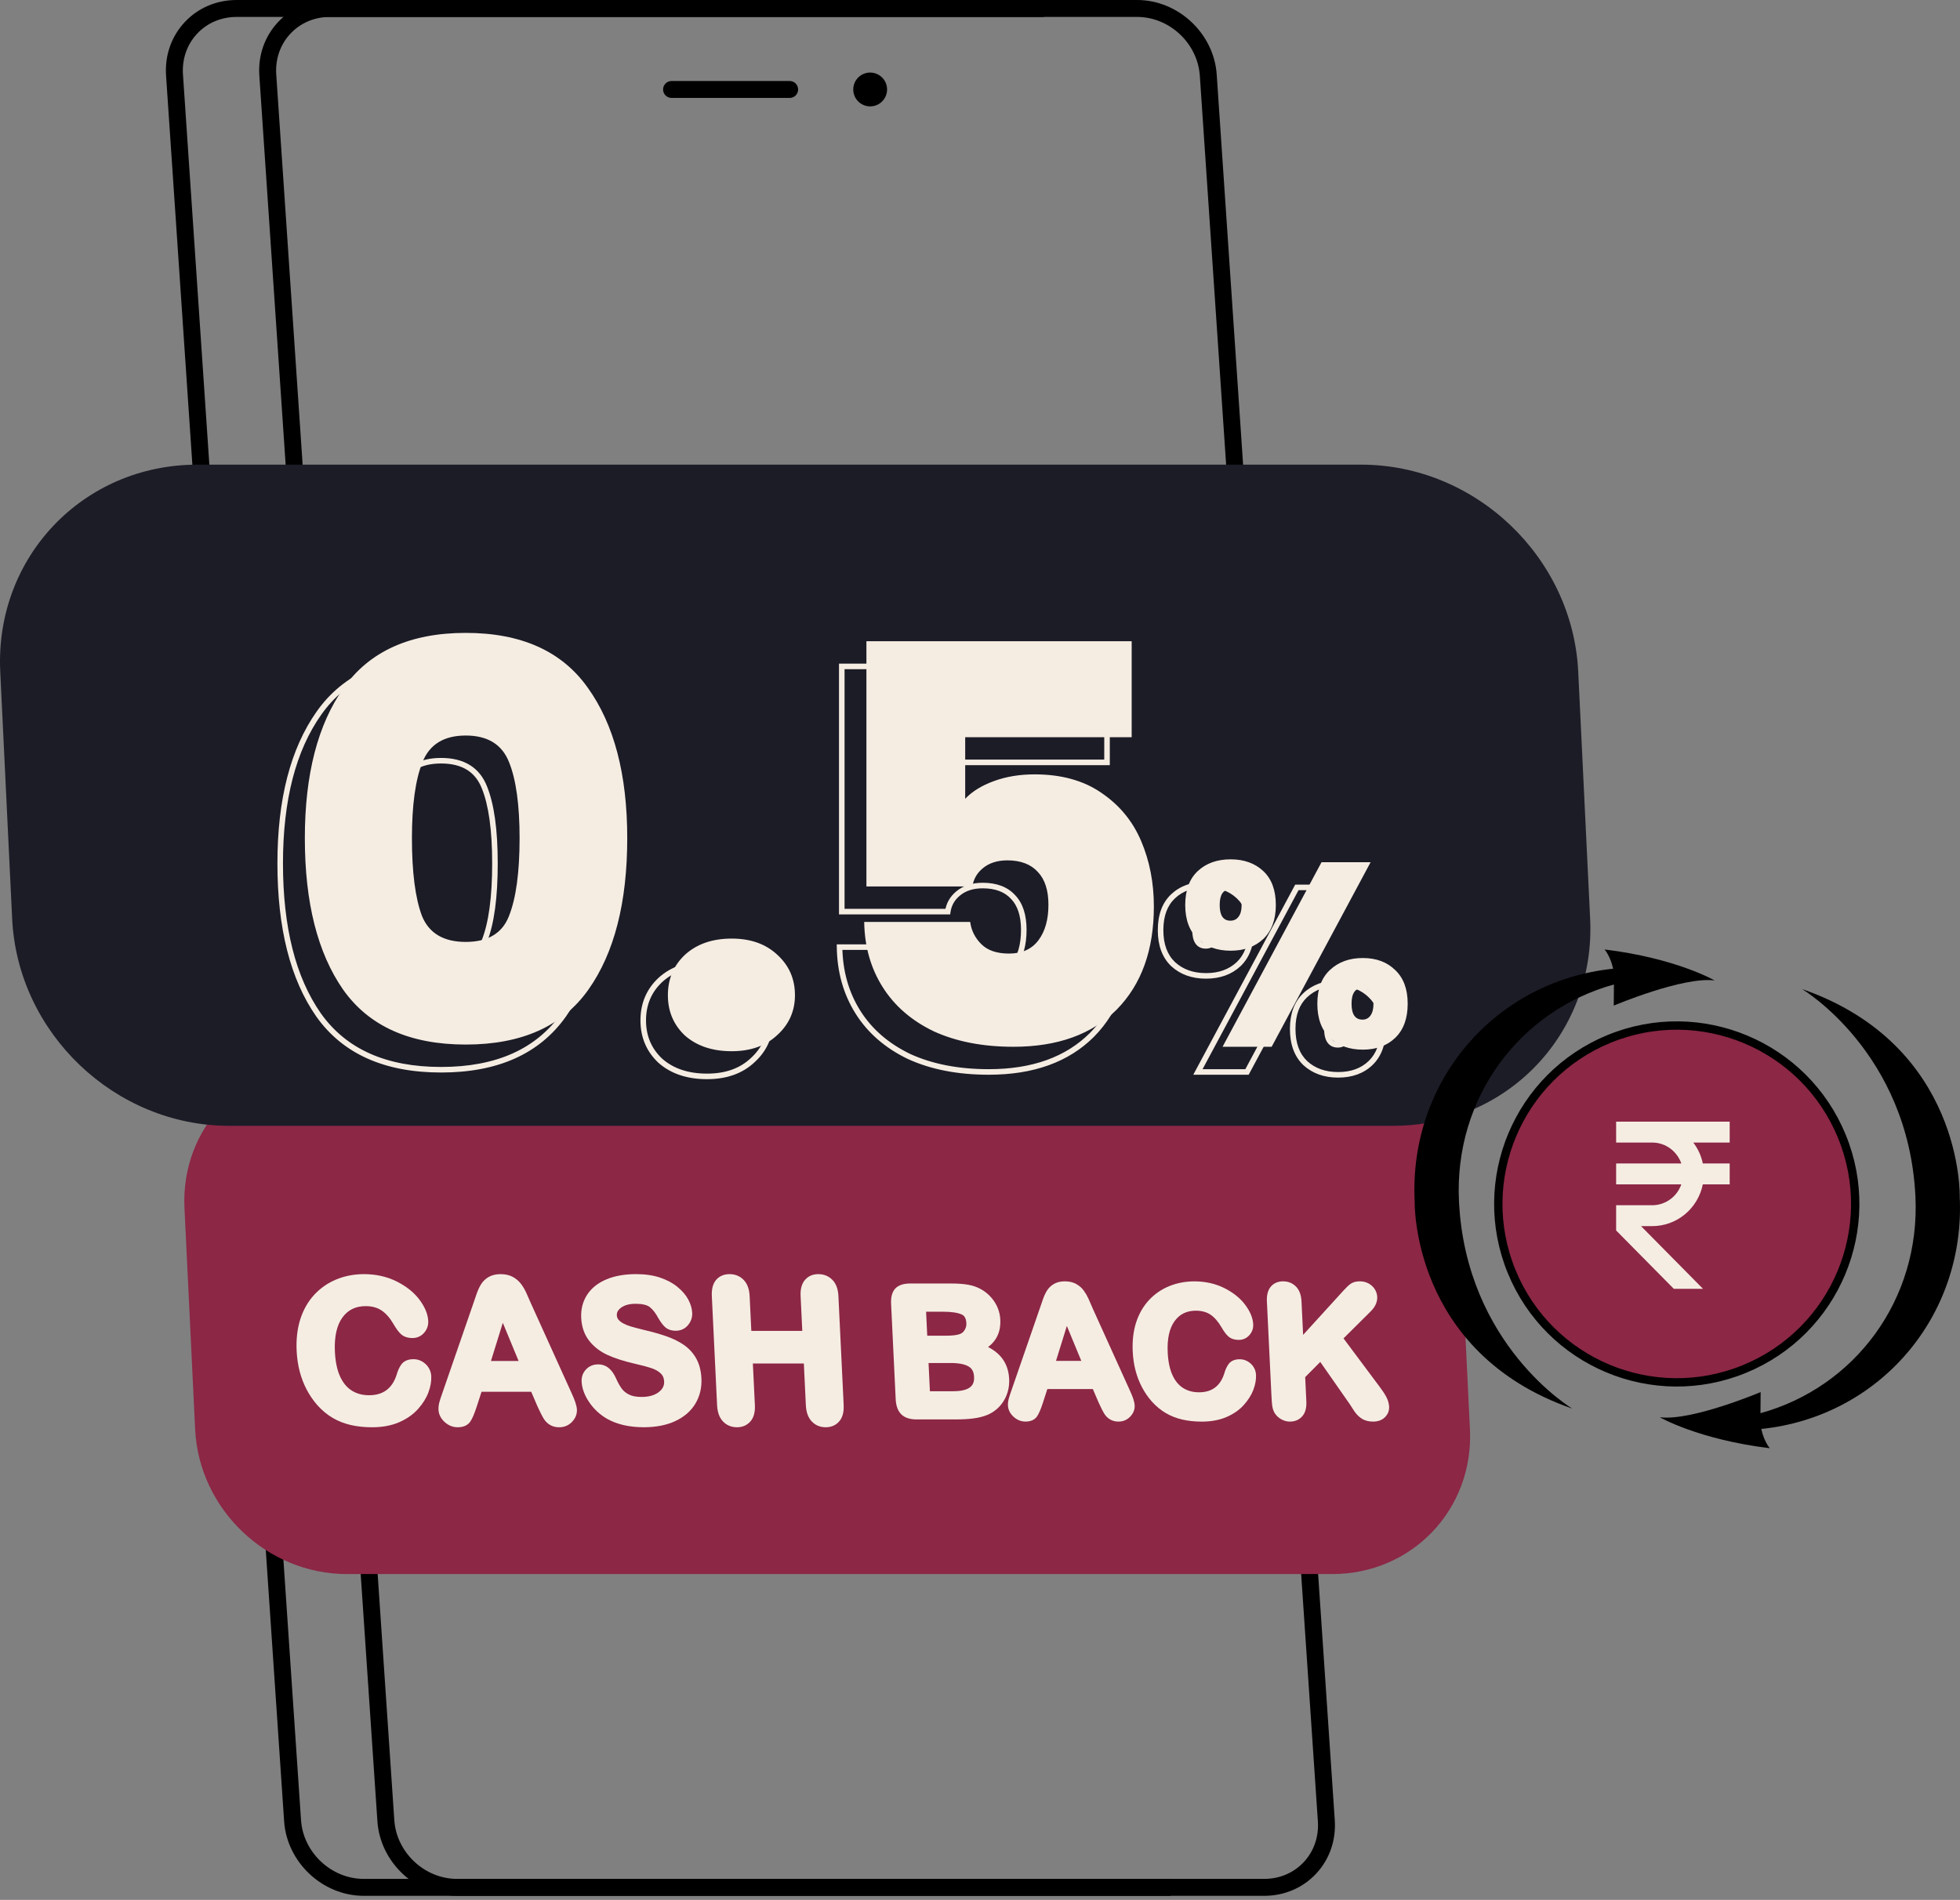 <svg width="427" height="414" viewBox="0 0 427 414" fill="none" xmlns="http://www.w3.org/2000/svg">
<rect x="0" y="0" width="427" height="414" fill="#808080" stroke="none"/>
<path d="M275.411 413.11H99.566C90.606 413.11 82.825 405.823 82.22 396.866L56.499 16.492C56.203 12.091 57.645 7.95 60.562 4.828C63.472 1.715 67.492 0 71.881 0H247.726C256.686 0 264.466 7.287 265.071 16.244L290.79 396.618C291.086 401.019 289.643 405.16 286.727 408.282C283.817 411.395 279.797 413.11 275.408 413.11H275.411ZM71.881 3.691C68.523 3.691 65.462 4.988 63.26 7.348C61.049 9.713 59.953 12.875 60.183 16.244L85.902 396.618C86.38 403.678 92.508 409.419 99.566 409.419H275.411C278.766 409.419 281.83 408.122 284.032 405.762C286.243 403.397 287.338 400.235 287.108 396.866L261.39 16.492C260.912 9.432 254.783 3.691 247.726 3.691H71.881Z" fill="black"/>
<path d="M255.09 413.11H79.244C70.284 413.11 62.504 405.822 61.899 396.865L36.178 16.492C35.881 12.091 37.324 7.95 40.24 4.828C43.15 1.715 47.17 0 51.56 0H227.405V3.69H51.56C48.202 3.69 45.141 4.988 42.938 7.348C40.727 9.713 39.632 12.874 39.862 16.244L65.581 396.617C66.058 403.678 72.187 409.419 79.244 409.419H255.09V413.11Z" fill="black"/>
<path d="M172.033 21.341H146.302C145.283 21.341 144.457 20.515 144.457 19.496C144.457 18.477 145.283 17.651 146.302 17.651H172.033C173.052 17.651 173.878 18.477 173.878 19.496C173.878 20.515 173.052 21.341 172.033 21.341Z" fill="black"/>
<path d="M189.571 23.181C187.538 23.181 185.887 21.529 185.887 19.496C185.887 17.463 187.538 15.812 189.571 15.812C191.604 15.812 193.256 17.463 193.256 19.496C193.256 21.529 191.604 23.181 189.571 23.181Z" fill="black"/>
<path d="M290.237 342.994H75.554C58.148 342.994 43.356 328.882 42.515 311.476L40.189 263.237C39.351 245.831 52.782 231.72 70.188 231.72H284.871C302.276 231.72 317.069 245.831 317.909 263.237L320.236 311.476C321.074 328.882 307.643 342.994 290.237 342.994Z" fill="#8C2746"/>
<path d="M303.477 245.323H49.938C25.021 245.323 3.85 225.125 2.649 200.208L0.053 146.364C-1.148 121.447 18.079 101.249 42.996 101.249H296.538C321.455 101.249 342.626 121.447 343.827 146.364L346.423 200.205C347.624 225.122 328.397 245.32 303.48 245.32L303.477 245.323Z" fill="#1C1C27"/>
<path d="M92.722 297.236C91.963 296.531 91.068 296.174 90.061 296.174C88.572 296.174 87.807 296.81 87.423 297.339C86.999 297.929 86.654 298.685 86.403 299.584C85.931 301.057 85.19 302.176 84.192 302.917C83.188 303.664 81.945 304.027 80.399 304.027C78.968 304.027 77.749 303.704 76.672 303.038C75.607 302.379 74.775 301.393 74.128 300.022C73.46 298.6 73.066 296.764 72.96 294.568C72.803 291.307 73.36 288.784 74.612 287.072C75.825 285.418 77.48 284.613 79.673 284.613C81.028 284.613 82.183 284.925 83.109 285.542C84.074 286.183 84.957 287.187 85.732 288.527C86.322 289.547 86.851 290.261 87.353 290.717C87.973 291.28 88.823 291.564 89.882 291.564C90.871 291.564 91.742 291.168 92.396 290.421C93.04 289.686 93.34 288.821 93.294 287.85C93.222 286.355 92.568 284.779 91.349 283.167C90.16 281.597 88.491 280.269 86.385 279.219C84.283 278.173 81.896 277.64 79.292 277.64C77.159 277.64 75.138 278.028 73.281 278.79C71.415 279.558 69.787 280.69 68.438 282.16C67.092 283.627 66.079 285.412 65.422 287.466C64.772 289.498 64.505 291.818 64.626 294.365C64.702 295.929 64.923 297.433 65.286 298.83C65.652 300.24 66.169 301.586 66.829 302.832C67.488 304.082 68.278 305.228 69.185 306.248C70.202 307.373 71.324 308.299 72.516 308.991C73.704 309.684 75.029 310.201 76.451 310.528C77.846 310.846 79.397 311.009 81.061 311.009C83.297 311.009 85.278 310.64 86.948 309.914C88.621 309.188 90.003 308.22 91.062 307.037C92.105 305.873 92.868 304.656 93.328 303.425C93.793 302.179 94.005 300.99 93.951 299.889C93.902 298.855 93.476 297.938 92.719 297.236H92.722Z" fill="#F5EDE2"/>
<path d="M115.67 284.02C115.256 283.055 114.908 282.262 114.633 281.663C114.333 281.013 113.97 280.396 113.55 279.827C113.078 279.189 112.47 278.663 111.744 278.26C110.997 277.849 110.092 277.64 109.061 277.64C108.029 277.64 107.167 277.849 106.456 278.26C105.764 278.663 105.204 279.201 104.796 279.857C104.433 280.441 104.1 281.173 103.803 282.029L103.725 282.259C103.486 282.952 103.28 283.554 103.108 284.059L96.326 303.679C96.035 304.496 95.833 305.122 95.709 305.594C95.566 306.132 95.506 306.671 95.53 307.188C95.579 308.198 96.029 309.103 96.873 309.868C97.702 310.622 98.652 311.006 99.698 311.006C100.951 311.006 101.873 310.597 102.442 309.793C102.878 309.176 103.344 308.087 103.87 306.465L104.905 303.277H115.731L117.065 306.39L117.077 306.417C117.295 306.889 117.558 307.442 117.857 308.056C118.199 308.758 118.517 309.278 118.825 309.647C119.173 310.065 119.6 310.398 120.096 310.64C120.598 310.885 121.179 311.009 121.823 311.009C122.933 311.009 123.877 310.609 124.627 309.823C125.375 309.036 125.732 308.138 125.683 307.149C125.644 306.317 125.269 305.161 124.5 303.51L115.67 284.02ZM112.978 296.564H106.958L109.542 288.249L112.981 296.564H112.978Z" fill="#F5EDE2"/>
<path d="M151.676 296.014C150.999 294.816 150.079 293.812 148.939 293.028C147.859 292.287 146.552 291.652 145.058 291.141C143.63 290.651 142.018 290.197 140.266 289.792C138.917 289.456 137.94 289.196 137.356 289.023C136.83 288.866 136.298 288.645 135.774 288.367C135.32 288.125 134.963 287.843 134.709 287.526C134.507 287.272 134.398 286.966 134.38 286.591C134.362 286.195 134.437 285.596 135.311 284.946C136.068 284.386 137.132 284.102 138.482 284.102C139.903 284.102 140.968 284.35 141.552 284.815C142.226 285.354 142.838 286.134 143.367 287.133L143.388 287.172C143.914 288.076 144.398 288.724 144.867 289.156C145.46 289.701 146.256 289.976 147.236 289.976C148.304 289.976 149.223 289.55 149.895 288.742C150.545 287.961 150.851 287.063 150.802 286.074C150.757 285.118 150.463 284.135 149.934 283.155C149.414 282.19 148.621 281.27 147.581 280.417C146.549 279.57 145.267 278.887 143.766 278.384C142.284 277.888 140.539 277.637 138.575 277.637C136.128 277.637 133.974 278.012 132.171 278.756C130.308 279.525 128.877 280.653 127.927 282.108C126.968 283.575 126.527 285.272 126.618 287.148C126.711 289.114 127.295 290.799 128.351 292.151C129.376 293.467 130.735 294.517 132.392 295.27C133.95 295.978 135.883 296.601 138.146 297.124C139.743 297.487 141.032 297.829 141.975 298.147C142.795 298.422 143.473 298.815 143.987 299.317C144.423 299.741 144.652 300.3 144.686 301.023C144.731 301.955 144.362 302.693 143.521 303.34C142.614 304.042 141.355 304.399 139.779 304.399C138.636 304.399 137.716 304.227 137.045 303.888C136.376 303.552 135.85 303.126 135.481 302.627C135.051 302.049 134.634 301.308 134.244 300.43C133.817 299.459 133.321 298.73 132.725 298.204C132.05 297.608 131.243 297.306 130.326 297.306C129.237 297.306 128.339 297.681 127.655 298.419C126.978 299.151 126.66 300.04 126.711 301.063C126.784 302.539 127.344 304.057 128.381 305.576C129.398 307.067 130.704 308.274 132.265 309.17C134.416 310.386 137.108 311.003 140.266 311.003C142.895 311.003 145.191 310.555 147.094 309.672C149.042 308.767 150.524 307.485 151.495 305.86C152.466 304.236 152.908 302.385 152.811 300.361C152.729 298.673 152.345 297.209 151.67 296.011L151.676 296.014Z" fill="#F5EDE2"/>
<path d="M183.802 306.22L182.655 282.408C182.583 280.886 182.141 279.706 181.346 278.892C180.529 278.061 179.497 277.64 178.275 277.64C177.053 277.64 176.079 278.07 175.356 278.917C174.66 279.733 174.346 280.907 174.418 282.408L174.784 290.012H163.68L163.314 282.408C163.241 280.886 162.799 279.706 162.004 278.892C161.187 278.061 160.156 277.64 158.933 277.64C157.711 277.64 156.695 278.073 155.987 278.926C155.313 279.739 155.007 280.91 155.077 282.404L156.223 306.217C156.296 307.711 156.719 308.888 157.478 309.708C158.265 310.555 159.324 311.006 160.54 311.006C161.756 311.006 162.736 310.582 163.477 309.741C164.2 308.924 164.53 307.739 164.457 306.217L164.018 297.109H175.123L175.562 306.217C175.634 307.711 176.058 308.888 176.817 309.708C177.604 310.555 178.662 311.006 179.878 311.006C181.094 311.006 182.075 310.582 182.816 309.741C183.539 308.924 183.868 307.739 183.796 306.217L183.802 306.22Z" fill="#F5EDE2"/>
<path d="M219.849 300.441C219.758 298.549 219.148 296.931 218.039 295.633C217.322 294.797 216.395 294.093 215.267 293.527C217.156 292.088 218.048 290.102 217.929 287.6C217.885 286.686 217.69 285.803 217.347 284.973C217.005 284.147 216.524 283.383 215.918 282.698C215.314 282.019 214.62 281.453 213.862 281.01C212.967 280.482 211.958 280.124 210.864 279.939C209.837 279.766 208.623 279.681 207.253 279.681H198.284C196.829 279.681 195.742 280.045 195.057 280.765C194.372 281.485 194.06 282.6 194.13 284.084L195.132 304.894C195.201 306.343 195.61 307.446 196.342 308.179C197.087 308.923 198.221 309.3 199.711 309.3H208.171C209.667 309.3 210.996 309.225 212.121 309.074C213.287 308.92 214.337 308.647 215.236 308.26L215.251 308.254C216.738 307.588 217.91 306.541 218.737 305.143C219.56 303.75 219.934 302.167 219.852 300.438L219.849 300.441ZM209.079 290.708C208.435 290.935 207.458 291.051 206.175 291.051H202.005L201.754 285.828H205.336C207.225 285.828 208.63 286.029 209.51 286.428C209.918 286.614 210.468 287.013 210.531 288.336C210.553 288.817 210.465 289.238 210.258 289.618L210.242 289.653C209.981 290.181 209.601 290.526 209.079 290.712V290.708ZM207.159 297.006C208.913 297.006 210.229 297.273 211.075 297.798C211.53 298.081 212.143 298.619 212.209 300.023C212.278 301.482 211.823 303.153 207.643 303.153H202.586L202.291 297.006H207.159Z" fill="#F5EDE2"/>
<path d="M238.035 285.055C237.655 284.172 237.338 283.446 237.086 282.896C236.813 282.299 236.48 281.733 236.096 281.214C235.666 280.63 235.11 280.146 234.443 279.778C233.758 279.401 232.932 279.209 231.986 279.209C231.04 279.209 230.251 279.401 229.601 279.778C228.966 280.146 228.454 280.639 228.08 281.243C227.746 281.777 227.442 282.446 227.171 283.232L227.099 283.443C226.882 284.077 226.694 284.627 226.533 285.089L220.32 303.059C220.053 303.807 219.868 304.382 219.755 304.813C219.623 305.306 219.569 305.799 219.591 306.271C219.635 307.198 220.05 308.024 220.82 308.725C221.577 309.417 222.448 309.766 223.406 309.766C224.553 309.766 225.399 309.392 225.917 308.653C226.317 308.087 226.744 307.091 227.225 305.605L228.171 302.685H238.086L239.308 305.535L239.318 305.561C239.516 305.994 239.758 306.5 240.031 307.063C240.345 307.707 240.634 308.182 240.917 308.521C241.238 308.901 241.628 309.206 242.08 309.429C242.539 309.652 243.073 309.769 243.661 309.769C244.679 309.769 245.54 309.404 246.228 308.684C246.913 307.965 247.24 307.141 247.196 306.236C247.159 305.473 246.816 304.414 246.112 302.905L238.026 285.055H238.035ZM235.572 296.548H230.056L232.423 288.93L235.572 296.548Z" fill="#F5EDE2"/>
<path d="M272.498 297.16C271.804 296.516 270.983 296.189 270.06 296.189C268.699 296.189 267.995 296.77 267.643 297.258C267.253 297.798 266.939 298.489 266.709 299.313C266.279 300.661 265.597 301.689 264.686 302.368C263.765 303.053 262.627 303.386 261.21 303.386C259.899 303.386 258.784 303.09 257.794 302.481C256.816 301.877 256.056 300.975 255.465 299.718C254.852 298.417 254.491 296.736 254.393 294.721C254.249 291.733 254.758 289.426 255.908 287.858C257.017 286.343 258.535 285.605 260.54 285.605C261.782 285.605 262.841 285.891 263.686 286.453C264.569 287.041 265.377 287.962 266.09 289.187C266.631 290.121 267.115 290.774 267.577 291.192C268.146 291.708 268.925 291.968 269.893 291.968C270.801 291.968 271.596 291.607 272.197 290.922C272.784 290.249 273.061 289.457 273.02 288.568C272.954 287.198 272.354 285.755 271.238 284.278C270.151 282.839 268.62 281.623 266.694 280.661C264.767 279.703 262.583 279.216 260.198 279.216C258.243 279.216 256.392 279.571 254.695 280.268C252.985 280.972 251.493 282.009 250.261 283.354C249.029 284.7 248.099 286.334 247.498 288.213C246.904 290.073 246.659 292.201 246.772 294.533C246.842 295.966 247.046 297.342 247.379 298.621C247.715 299.913 248.19 301.145 248.79 302.286C249.393 303.43 250.119 304.479 250.946 305.413C251.879 306.444 252.904 307.289 253.994 307.927C255.085 308.562 256.295 309.036 257.599 309.335C258.875 309.627 260.295 309.775 261.823 309.775C263.868 309.775 265.685 309.439 267.215 308.772C268.746 308.106 270.016 307.22 270.983 306.139C271.939 305.07 272.636 303.958 273.061 302.83C273.488 301.689 273.68 300.598 273.633 299.593C273.586 298.647 273.196 297.808 272.505 297.163L272.498 297.16Z" fill="#F5EDE2"/>
<path d="M302.014 304.398C301.681 303.757 301.209 303.037 300.581 302.211L292.693 291.639L298.623 285.749C299.613 284.756 300.087 283.703 300.037 282.613C299.993 281.673 299.588 280.834 298.874 280.184C298.161 279.536 297.265 279.209 296.206 279.209C295.386 279.209 294.71 279.404 294.192 279.785C293.78 280.086 293.315 280.529 292.768 281.13L283.893 290.875L283.541 283.575C283.475 282.182 283.07 281.098 282.344 280.357C281.596 279.596 280.65 279.209 279.534 279.209C278.419 279.209 277.482 279.605 276.835 280.388C276.216 281.133 275.936 282.204 276.002 283.575L276.995 304.159C277.039 305.074 277.093 305.762 277.155 306.258C277.231 306.846 277.397 307.38 277.652 307.839L277.674 307.877C278.026 308.458 278.516 308.926 279.126 309.266C279.729 309.602 280.361 309.772 281.008 309.772C282.111 309.772 283.017 309.388 283.695 308.628C284.362 307.886 284.663 306.796 284.597 305.388L284.343 300.08L287.63 296.774L294.054 305.972C294.34 306.425 294.67 306.934 295.031 307.481C295.474 308.15 296.015 308.697 296.637 309.106C297.309 309.549 298.145 309.772 299.12 309.772C300.201 309.772 301.071 309.454 301.709 308.832C302.353 308.2 302.674 307.399 302.63 306.522C302.595 305.828 302.391 305.114 302.02 304.401L302.014 304.398Z" fill="#F5EDE2"/>
<path d="M342.546 306.946C342.546 306.946 319.362 293.17 317.847 261.738C316.761 239.177 331.114 220.183 351.605 214.524L351.569 219.128C351.569 219.128 366.634 212.751 373.549 213.646C373.549 213.646 365.154 208.788 349.567 206.892C349.567 206.892 350.822 208.298 351.43 211.09C325.899 213.716 306.926 235.39 308.197 261.741C308.197 261.741 307.35 294.722 342.549 306.949L342.546 306.946Z" fill="black"/>
<path d="M392.591 215.522C392.591 215.522 415.774 229.298 417.29 260.73C418.376 283.29 404.025 302.284 383.531 307.944L383.567 303.34C383.567 303.34 368.503 309.717 361.588 308.821C361.588 308.821 369.982 313.679 385.57 315.576C385.57 315.576 384.315 314.169 383.707 311.377C409.237 308.752 428.21 287.078 426.94 260.727C426.94 260.727 427.787 227.746 392.588 215.519L392.591 215.522Z" fill="black"/>
<path d="M69.504 155.366L69.999 155.715L69.504 155.366ZM122.698 155.366L122.204 155.715L122.206 155.718L122.698 155.366ZM122.818 221.132L122.325 220.782L122.818 221.132ZM69.384 221.132L68.887 221.478L68.89 221.481L69.384 221.132ZM105.531 171.565L104.968 171.788L104.97 171.792L105.531 171.565ZM86.671 171.565L87.232 171.792L87.234 171.788L86.671 171.565ZM86.55 205.053L85.984 205.265L85.987 205.273L85.99 205.28L86.55 205.053ZM105.531 205.053L104.968 204.83L104.966 204.837L105.531 205.053ZM61.042 188.128H61.647C61.647 174.34 64.454 163.557 69.999 155.715L69.504 155.366L69.01 155.016C63.272 163.132 60.437 174.191 60.437 188.128H61.042ZM69.504 155.366L69.999 155.715C75.5 147.935 84.156 144.002 96.101 144.002V143.397V142.792C83.868 142.792 74.793 146.839 69.01 155.016L69.504 155.366ZM96.101 143.397V144.002C108.046 144.002 116.703 147.935 122.204 155.715L122.698 155.366L123.192 155.016C117.409 146.839 108.334 142.792 96.101 142.792V143.397ZM122.698 155.366L122.206 155.718C127.83 163.56 130.676 174.341 130.676 188.128H131.281H131.886C131.886 174.189 129.01 163.129 123.189 155.013L122.698 155.366ZM131.281 188.128H130.676C130.676 202.079 127.869 212.941 122.325 220.782L122.818 221.132L123.312 221.481C129.052 213.364 131.886 202.224 131.886 188.128H131.281ZM122.818 221.132L122.325 220.782C116.824 228.561 108.129 232.495 96.101 232.495V233.1V233.705C108.413 233.705 117.529 229.66 123.312 221.481L122.818 221.132ZM96.101 233.1V232.495C84.073 232.495 75.378 228.561 69.878 220.782L69.384 221.132L68.89 221.481C74.673 229.66 83.789 233.705 96.101 233.705V233.1ZM69.384 221.132L69.88 220.786C64.415 212.944 61.647 202.08 61.647 188.128H61.042H60.437C60.437 202.223 63.23 213.361 68.887 221.478L69.384 221.132ZM107.828 188.128H108.433C108.433 180.847 107.666 175.234 106.092 171.339L105.531 171.565L104.97 171.792C106.458 175.473 107.223 180.901 107.223 188.128H107.828ZM105.531 171.565L106.093 171.343C105.286 169.303 104.039 167.742 102.342 166.698C100.651 165.658 98.559 165.158 96.101 165.158V165.763V166.368C98.398 166.368 100.255 166.835 101.708 167.729C103.154 168.619 104.244 169.959 104.968 171.788L105.531 171.565ZM96.101 165.763V165.158C93.643 165.158 91.551 165.658 89.86 166.698C88.163 167.742 86.916 169.303 86.109 171.343L86.671 171.565L87.234 171.788C87.958 169.959 89.048 168.619 90.494 167.729C91.947 166.835 93.804 166.368 96.101 166.368V165.763ZM86.671 171.565L86.111 171.339C84.536 175.234 83.769 180.847 83.769 188.128H84.374H84.979C84.979 180.901 85.745 175.473 87.232 171.792L86.671 171.565ZM84.374 188.128H83.769C83.769 195.567 84.495 201.295 85.984 205.265L86.55 205.053L87.117 204.84C85.704 201.074 84.979 195.518 84.979 188.128H84.374ZM86.55 205.053L85.99 205.28C86.799 207.283 88.06 208.813 89.777 209.834C91.487 210.852 93.607 211.34 96.101 211.34V210.735V210.13C93.76 210.13 91.87 209.671 90.396 208.794C88.93 207.922 87.833 206.611 87.111 204.826L86.55 205.053ZM96.101 210.735V211.34C98.595 211.34 100.706 210.852 102.398 209.833C104.097 208.809 105.328 207.275 106.096 205.269L105.531 205.053L104.966 204.837C104.283 206.619 103.217 207.926 101.773 208.796C100.321 209.671 98.443 210.13 96.101 210.13V210.735ZM105.531 205.053L106.093 205.276C107.667 201.301 108.433 195.569 108.433 188.128H107.828H107.223C107.223 195.517 106.458 201.068 104.968 204.83L105.531 205.053ZM143.881 231.166L143.468 231.608L143.475 231.615L143.483 231.621L143.881 231.166ZM143.881 213.515L143.475 213.067L143.468 213.074L143.881 213.515ZM163.95 213.515L163.536 213.957L163.543 213.964L163.95 213.515ZM163.95 231.045L163.543 230.597L163.536 230.603L163.95 231.045ZM154.036 234.551V233.946C149.958 233.946 146.725 232.85 144.28 230.711L143.881 231.166L143.483 231.621C146.195 233.995 149.733 235.156 154.036 235.156V234.551ZM143.881 231.166L144.295 230.724C141.923 228.506 140.739 225.726 140.739 222.341H140.134H139.529C139.529 226.047 140.842 229.151 143.468 231.608L143.881 231.166ZM140.134 222.341H140.739C140.739 218.955 141.923 216.175 144.295 213.957L143.881 213.515L143.468 213.074C140.842 215.53 139.529 218.634 139.529 222.341H140.134ZM143.881 213.515L144.288 213.964C146.734 211.747 149.963 210.615 154.036 210.615V210.01V209.405C149.728 209.405 146.187 210.609 143.475 213.067L143.881 213.515ZM154.036 210.01V210.615C158.026 210.615 161.172 211.745 163.536 213.957L163.95 213.515L164.363 213.074C161.731 210.611 158.267 209.405 154.036 209.405V210.01ZM163.95 213.515L163.543 213.964C165.993 216.184 167.213 218.962 167.213 222.341H167.818H168.423C168.423 218.627 167.064 215.522 164.356 213.067L163.95 213.515ZM167.818 222.341H167.213C167.213 225.635 165.996 228.374 163.543 230.597L163.95 231.045L164.356 231.493C167.061 229.042 168.423 225.978 168.423 222.341H167.818ZM163.95 231.045L163.536 230.603C161.172 232.815 158.026 233.946 154.036 233.946V234.551V235.156C158.267 235.156 161.731 233.949 164.363 231.487L163.95 231.045ZM241.174 166.125V166.73H241.779V166.125H241.174ZM204.906 166.125V165.52H204.301V166.125H204.906ZM204.906 179.544H204.301V181.06L205.345 179.961L204.906 179.544ZM211.192 175.676L210.986 175.107L211.192 175.676ZM234.525 178.215L234.182 178.713L234.187 178.716L234.525 178.215ZM243.229 188.732L243.786 188.495L243.229 188.732ZM237.91 225.484L238.338 225.912L238.341 225.909L237.91 225.484ZM198.015 230.199L197.752 230.744L197.763 230.749L198.015 230.199ZM186.893 220.527L186.38 220.849L186.893 220.527ZM182.903 206.383V205.778H182.289L182.299 206.392L182.903 206.383ZM205.994 206.383L206.594 206.304L206.525 205.778H205.994V206.383ZM208.412 211.218L207.984 211.646L208.412 211.218ZM220.864 210.372L221.348 210.735L220.864 210.372ZM220.743 195.502L220.294 195.908L220.299 195.914L220.304 195.919L220.743 195.502ZM208.775 194.656L209.156 195.126L209.159 195.123L208.775 194.656ZM206.478 198.646V199.251H206.999L207.076 198.735L206.478 198.646ZM183.387 198.646H182.782V199.251H183.387V198.646ZM183.387 145.211V144.606H182.782V145.211H183.387ZM241.174 145.211H241.779V144.606H241.174V145.211ZM241.174 166.125V165.52H204.906V166.125V166.73H241.174V166.125ZM204.906 166.125H204.301V179.544H204.906H205.511V166.125H204.906ZM204.906 179.544L205.345 179.961C206.796 178.433 208.804 177.188 211.399 176.244L211.192 175.676L210.986 175.107C208.261 176.098 206.078 177.432 204.467 179.128L204.906 179.544ZM211.192 175.676L211.399 176.244C213.984 175.304 216.855 174.83 220.018 174.83V174.225V173.62C216.733 173.62 213.72 174.113 210.986 175.107L211.192 175.676ZM220.018 174.225V174.83C225.727 174.83 230.436 176.138 234.182 178.713L234.525 178.215L234.868 177.716C230.877 174.972 225.914 173.62 220.018 173.62V174.225ZM234.525 178.215L234.187 178.716C238.04 181.311 240.865 184.725 242.673 188.969L243.229 188.732L243.786 188.495C241.886 184.035 238.908 180.437 234.863 177.713L234.525 178.215ZM243.229 188.732L242.673 188.969C244.492 193.24 245.405 197.914 245.405 202.998H246.01H246.615C246.615 197.766 245.674 192.929 243.786 188.495L243.229 188.732ZM246.01 202.998H245.405C245.405 212.389 242.742 219.717 237.479 225.059L237.91 225.484L238.341 225.909C243.877 220.289 246.615 212.627 246.615 202.998H246.01ZM237.91 225.484L237.482 225.056C232.223 230.315 224.897 232.979 215.424 232.979V233.584V234.189C225.132 234.189 232.797 231.452 238.338 225.912L237.91 225.484ZM215.424 233.584V232.979C208.801 232.979 203.088 231.862 198.267 229.649L198.015 230.199L197.763 230.749C202.775 233.049 208.667 234.189 215.424 234.189V233.584ZM198.015 230.199L198.278 229.654C193.534 227.361 189.918 224.21 187.405 220.206L186.893 220.527L186.38 220.849C189.026 225.066 192.825 228.362 197.752 230.743L198.015 230.199ZM186.893 220.527L187.405 220.206C184.891 216.198 183.587 211.593 183.508 206.374L182.903 206.383L182.299 206.392C182.381 211.811 183.737 216.636 186.38 220.849L186.893 220.527ZM182.903 206.383V206.988H205.994V206.383V205.778H182.903V206.383ZM205.994 206.383L205.394 206.461C205.654 208.452 206.523 210.186 207.984 211.646L208.412 211.218L208.84 210.791C207.56 209.511 206.818 208.021 206.594 206.304L205.994 206.383ZM208.412 211.218L207.984 211.646C209.505 213.167 211.698 213.879 214.457 213.879V213.274V212.669C211.896 212.669 210.059 212.01 208.84 210.791L208.412 211.218ZM214.457 213.274V213.879C217.432 213.879 219.763 212.849 221.348 210.735L220.864 210.372L220.38 210.009C219.063 211.765 217.123 212.669 214.457 212.669V213.274ZM220.864 210.372L221.348 210.735C222.9 208.666 223.645 205.946 223.645 202.635H223.04H222.435C222.435 205.771 221.73 208.21 220.38 210.009L220.864 210.372ZM223.04 202.635H223.645C223.645 199.401 222.857 196.849 221.182 195.086L220.743 195.502L220.304 195.919C221.692 197.379 222.435 199.583 222.435 202.635H223.04ZM220.743 195.502L221.192 195.096C219.516 193.245 217.117 192.359 214.094 192.359V192.964V193.569C216.874 193.569 218.907 194.375 220.294 195.908L220.743 195.502ZM214.094 192.964V192.359C211.81 192.359 209.891 192.953 208.39 194.189L208.775 194.656L209.159 195.123C210.398 194.103 212.025 193.569 214.094 193.569V192.964ZM208.775 194.656L208.393 194.187C206.989 195.327 206.144 196.792 205.879 198.556L206.478 198.646L207.076 198.735C207.295 197.276 207.981 196.08 209.156 195.126L208.775 194.656ZM206.478 198.646V198.041H183.387V198.646V199.251H206.478V198.646ZM183.387 198.646H183.992V145.211H183.387H182.782V198.646H183.387ZM183.387 145.211V145.816H241.174V145.211V144.606H183.387V145.211ZM241.174 145.211H240.569V166.125H241.174H241.779V145.211H241.174ZM255.572 195.3L255.158 194.859L255.572 195.3ZM269.85 210.09L270.263 210.532L270.268 210.527L269.85 210.09ZM255.572 210.09L255.153 210.527L255.162 210.536L255.572 210.09ZM293.229 193.366L293.763 193.652L294.24 192.761H293.229V193.366ZM271.67 233.584V234.189H272.032L272.203 233.87L271.67 233.584ZM260.976 233.584L260.442 233.298L259.965 234.189H260.976V233.584ZM282.535 193.366V192.761H282.173L282.002 193.08L282.535 193.366ZM264.446 205.255L263.973 204.877L263.965 204.887L263.958 204.897L264.446 205.255ZM264.446 200.135L263.958 200.493L263.965 200.504L263.973 200.513L264.446 200.135ZM284.355 216.86L284.769 217.301L284.769 217.301L284.355 216.86ZM298.576 216.86L298.153 217.292L298.163 217.301L298.576 216.86ZM298.576 231.65L298.995 232.087L298.995 232.086L298.576 231.65ZM284.355 231.65L283.937 232.087L283.946 232.095L284.355 231.65ZM293.172 226.814L292.688 226.451L292.685 226.457L293.172 226.814ZM293.172 221.695L292.674 222.038L292.686 222.056L292.7 222.073L293.172 221.695ZM252.841 202.695H253.446C253.446 199.588 254.32 197.303 255.985 195.742L255.572 195.3L255.158 194.859C253.182 196.711 252.236 199.356 252.236 202.695H252.841ZM255.572 195.3L255.985 195.742C257.673 194.159 259.904 193.345 262.739 193.345V192.74V192.135C259.658 192.135 257.111 193.028 255.158 194.859L255.572 195.3ZM262.739 192.74V193.345C265.533 193.345 267.747 194.158 269.436 195.742L269.85 195.3L270.263 194.859C268.312 193.03 265.785 192.135 262.739 192.135V192.74ZM269.85 195.3L269.436 195.742C271.101 197.303 271.975 199.588 271.975 202.695H272.58H273.185C273.185 199.356 272.239 196.711 270.263 194.859L269.85 195.3ZM272.58 202.695H271.975C271.975 205.762 271.103 208.052 269.431 209.654L269.85 210.09L270.268 210.527C272.237 208.64 273.185 206 273.185 202.695H272.58ZM269.85 210.09L269.436 209.649C267.747 211.233 265.533 212.045 262.739 212.045V212.65V213.255C265.785 213.255 268.312 212.361 270.263 210.532L269.85 210.09ZM262.739 212.65V212.045C259.945 212.045 257.71 211.233 255.981 209.645L255.572 210.09L255.162 210.536C257.15 212.361 259.693 213.255 262.739 213.255V212.65ZM255.572 210.09L255.99 209.654C254.319 208.052 253.446 205.762 253.446 202.695H252.841H252.236C252.236 206 253.184 208.64 255.153 210.527L255.572 210.09ZM293.229 193.366L292.696 193.08L271.137 233.298L271.67 233.584L272.203 233.87L293.763 193.652L293.229 193.366ZM271.67 233.584V232.979H260.976V233.584V234.189H271.67V233.584ZM260.976 233.584L261.509 233.87L283.068 193.652L282.535 193.366L282.002 193.08L260.442 233.298L260.976 233.584ZM282.535 193.366V193.971H293.229V193.366V192.761H282.535V193.366ZM262.682 199.282V198.677C261.735 198.677 260.951 199.037 260.433 199.794C259.944 200.51 259.745 201.508 259.745 202.695H260.35H260.955C260.955 201.608 261.144 200.899 261.433 200.477C261.693 200.096 262.075 199.887 262.682 199.887V199.282ZM260.35 202.695H259.745C259.745 203.883 259.944 204.881 260.433 205.596C260.951 206.354 261.735 206.713 262.682 206.713V206.108V205.503C262.075 205.503 261.693 205.294 261.433 204.914C261.144 204.492 260.955 203.783 260.955 202.695H260.35ZM262.682 206.108V206.713C263.616 206.713 264.393 206.35 264.934 205.613L264.446 205.255L263.958 204.897C263.664 205.298 263.265 205.503 262.682 205.503V206.108ZM264.446 205.255L264.918 205.633C265.495 204.911 265.733 203.898 265.733 202.695H265.128H264.523C264.523 203.768 264.306 204.461 263.973 204.877L264.446 205.255ZM265.128 202.695H265.733C265.733 201.493 265.495 200.479 264.918 199.758L264.446 200.135L263.973 200.513C264.306 200.929 264.523 201.622 264.523 202.695H265.128ZM264.446 200.135L264.934 199.778C264.393 199.04 263.616 198.677 262.682 198.677V199.282V199.887C263.265 199.887 263.664 200.093 263.958 200.493L264.446 200.135ZM281.625 224.198H282.23C282.23 221.13 283.102 218.863 284.769 217.301L284.355 216.86L283.942 216.418C281.968 218.269 281.02 220.894 281.02 224.198H281.625ZM284.355 216.86L284.769 217.301C286.499 215.677 288.732 214.848 291.523 214.848V214.243V213.638C288.473 213.638 285.928 214.553 283.941 216.419L284.355 216.86ZM291.523 214.243V214.848C294.314 214.848 296.503 215.677 298.153 217.292L298.576 216.86L299 216.427C297.085 214.553 294.572 213.638 291.523 213.638V214.243ZM298.576 216.86L298.163 217.301C299.829 218.863 300.702 221.13 300.702 224.198H301.307H301.912C301.912 220.894 300.964 218.269 298.99 216.418L298.576 216.86ZM301.307 224.198H300.702C300.702 227.305 299.828 229.612 298.158 231.213L298.576 231.65L298.995 232.086C300.965 230.198 301.912 227.538 301.912 224.198H301.307ZM298.576 231.65L298.158 231.213C296.509 232.792 294.317 233.604 291.523 233.604V234.209V234.814C294.568 234.814 297.08 233.92 298.995 232.087L298.576 231.65ZM291.523 234.209V233.604C288.729 233.604 286.494 232.792 284.765 231.204L284.355 231.65L283.946 232.095C285.933 233.92 288.477 234.814 291.523 234.814V234.209ZM284.355 231.65L284.774 231.213C283.104 229.612 282.23 227.305 282.23 224.198H281.625H281.02C281.02 227.538 281.966 230.198 283.937 232.086L284.355 231.65ZM291.466 220.785V220.18C290.506 220.18 289.708 220.535 289.178 221.291C288.677 222.008 288.472 223.008 288.472 224.198H289.077H289.682C289.682 223.112 289.875 222.406 290.17 221.985C290.437 221.603 290.833 221.39 291.466 221.39V220.785ZM289.077 224.198H288.472C288.472 225.405 288.676 226.418 289.176 227.143C289.703 227.91 290.501 228.273 291.466 228.273V227.668V227.063C290.838 227.063 290.441 226.847 290.172 226.457C289.876 226.026 289.682 225.304 289.682 224.198H289.077ZM291.466 227.668V228.273C292.374 228.273 293.126 227.9 293.66 227.172L293.172 226.814L292.685 226.457C292.384 226.866 291.999 227.063 291.466 227.063V227.668ZM293.172 226.814L293.656 227.177C294.221 226.425 294.46 225.404 294.46 224.198H293.855H293.25C293.25 225.267 293.034 225.99 292.688 226.451L293.172 226.814ZM293.855 224.198H294.46C294.46 223.028 294.22 222.036 293.645 221.317L293.172 221.695L292.7 222.073C293.035 222.492 293.25 223.168 293.25 224.198H293.855ZM293.172 221.695L293.671 221.352C293.144 220.585 292.391 220.18 291.466 220.18V220.785V221.39C291.982 221.39 292.367 221.591 292.674 222.038L293.172 221.695Z" fill="#F5EDE2"/>
<path d="M66.411 182.641C66.411 168.778 69.231 157.858 74.873 149.879C80.515 141.9 89.38 137.91 101.47 137.91C113.559 137.91 122.425 141.9 128.066 149.879C133.789 157.858 136.65 168.778 136.65 182.641C136.65 196.664 133.829 207.666 128.187 215.645C122.545 223.624 113.64 227.613 101.47 227.613C89.3 227.613 80.394 223.624 74.752 215.645C69.191 207.666 66.411 196.664 66.411 182.641ZM113.196 182.641C113.196 175.387 112.431 169.866 110.899 166.078C109.368 162.21 106.225 160.276 101.47 160.276C96.715 160.276 93.571 162.21 92.04 166.078C90.509 169.866 89.743 175.387 89.743 182.641C89.743 190.056 90.468 195.697 91.919 199.566C93.451 203.354 96.634 205.248 101.47 205.248C106.305 205.248 109.449 203.354 110.899 199.566C112.431 195.697 113.196 190.056 113.196 182.641ZM159.405 229.064C155.214 229.064 151.829 227.935 149.25 225.679C146.752 223.342 145.502 220.4 145.502 216.854C145.502 213.307 146.752 210.366 149.25 208.028C151.829 205.691 155.214 204.522 159.405 204.522C163.515 204.522 166.82 205.691 169.318 208.028C171.897 210.366 173.187 213.307 173.187 216.854C173.187 220.319 171.897 223.221 169.318 225.558C166.82 227.895 163.515 229.064 159.405 229.064ZM246.543 160.638H210.275V174.057C211.806 172.445 213.901 171.156 216.561 170.189C219.221 169.222 222.163 168.738 225.386 168.738C231.189 168.738 236.025 170.068 239.894 172.728C243.843 175.387 246.744 178.893 248.598 183.245C250.452 187.597 251.378 192.353 251.378 197.511C251.378 207.021 248.678 214.516 243.279 219.997C237.879 225.397 230.383 228.097 220.792 228.097C214.103 228.097 208.3 226.968 203.384 224.712C198.548 222.374 194.841 219.151 192.262 215.04C189.683 210.93 188.353 206.215 188.272 200.896H211.363C211.605 202.749 212.41 204.361 213.781 205.731C215.151 207.102 217.166 207.787 219.825 207.787C222.646 207.787 224.782 206.819 226.233 204.885C227.683 202.951 228.409 200.372 228.409 197.148C228.409 194.005 227.643 191.627 226.112 190.015C224.58 188.323 222.364 187.477 219.463 187.477C217.286 187.477 215.513 188.041 214.143 189.169C212.854 190.217 212.088 191.547 211.846 193.158H188.756V139.724H246.543V160.638ZM258.21 197.208C258.21 193.985 259.12 191.52 260.94 189.813C262.761 188.107 265.15 187.253 268.108 187.253C271.028 187.253 273.398 188.107 275.218 189.813C277.039 191.52 277.949 193.985 277.949 197.208C277.949 200.394 277.039 202.859 275.218 204.603C273.398 206.31 271.028 207.163 268.108 207.163C265.188 207.163 262.798 206.31 260.94 204.603C259.12 202.859 258.21 200.394 258.21 197.208ZM298.598 187.879L277.039 228.097H266.344L287.904 187.879H298.598ZM268.051 193.795C266.496 193.795 265.719 194.933 265.719 197.208C265.719 199.484 266.496 200.621 268.051 200.621C268.809 200.621 269.397 200.337 269.814 199.768C270.269 199.199 270.497 198.346 270.497 197.208C270.497 196.071 270.269 195.217 269.814 194.648C269.397 194.08 268.809 193.795 268.051 193.795ZM286.993 218.711C286.993 215.525 287.904 213.079 289.724 211.373C291.582 209.628 293.971 208.756 296.891 208.756C299.812 208.756 302.163 209.628 303.945 211.373C305.765 213.079 306.676 215.525 306.676 218.711C306.676 221.934 305.765 224.418 303.945 226.163C302.163 227.869 299.812 228.722 296.891 228.722C293.971 228.722 291.582 227.869 289.724 226.163C287.904 224.418 286.993 221.934 286.993 218.711ZM296.835 215.298C295.242 215.298 294.445 216.435 294.445 218.711C294.445 221.024 295.242 222.181 296.835 222.181C297.555 222.181 298.124 221.896 298.541 221.327C298.996 220.721 299.224 219.848 299.224 218.711C299.224 217.611 298.996 216.777 298.541 216.208C298.124 215.601 297.555 215.298 296.835 215.298Z" fill="#F5EDE2"/>
<path d="M350.564 226.376C330.698 234.512 321.188 257.211 329.324 277.077C337.459 296.943 360.159 306.452 380.025 298.317C399.891 290.182 409.4 267.482 401.265 247.616C393.129 227.75 370.429 218.241 350.564 226.376Z" fill="#8C2746" stroke="black" stroke-width="1.817" stroke-linecap="round" stroke-linejoin="round"/>
<path d="M376.825 248.969V244.417H352.086V248.969H359.957C362.886 248.969 365.357 250.877 366.288 253.522H352.086V258.074H366.288C365.827 259.402 364.97 260.552 363.837 261.368C362.703 262.183 361.348 262.623 359.957 262.627H352.086V268.122L364.649 280.838H371.009L357.515 267.18H359.957C362.548 267.176 365.059 266.269 367.065 264.61C369.072 262.951 370.452 260.643 370.973 258.074H376.825V253.522H370.973C370.628 251.865 369.918 250.309 368.895 248.969H376.825Z" fill="#F5EDE2"/>
</svg>
